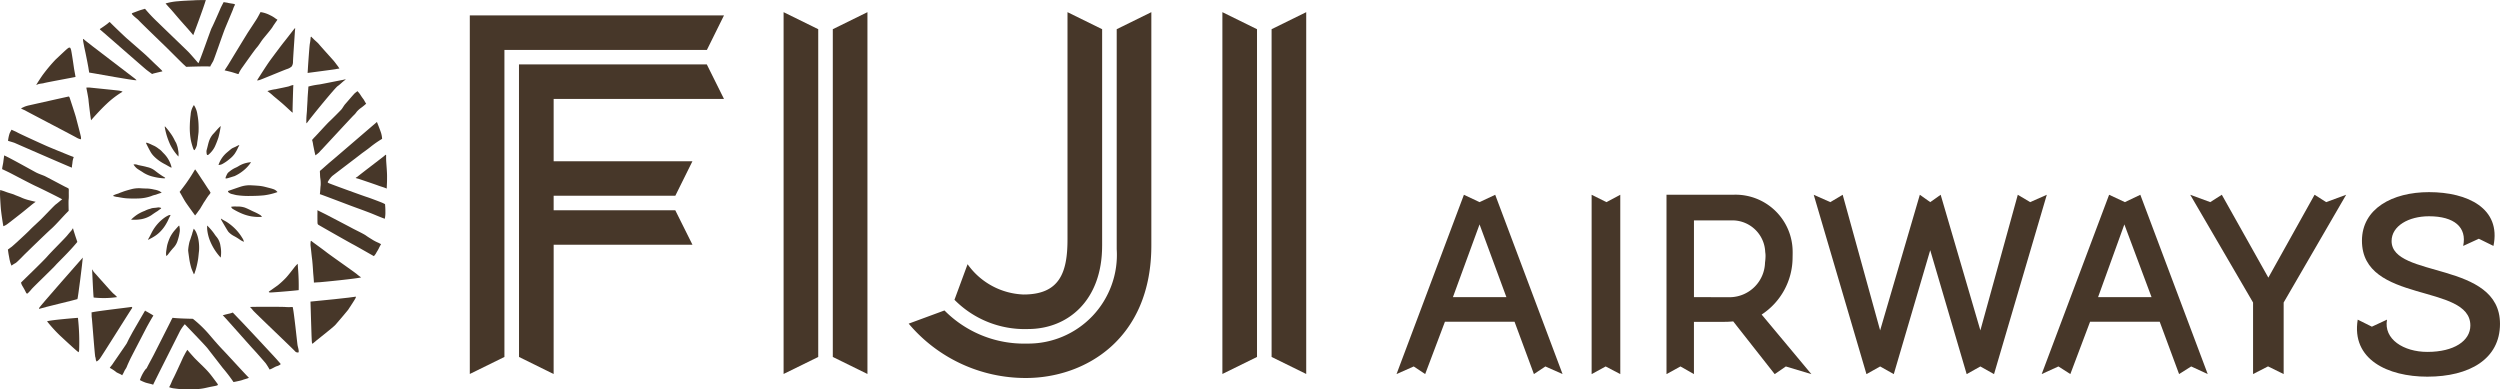 <svg id="LA" xmlns="http://www.w3.org/2000/svg" viewBox="0 0 166.942 26">
  <title>logo_pos_FJ</title>
  <g>
    <path id="path66537" d="M108.198,24.982l-.976-.512-.938.512V13.006l.992.492.921-.492Z" transform="translate(0)" style="fill: #473729"/>
    <path id="path66543" d="M128.894,16.707l2.434,8.276.914-.512.913.512,3.524-11.977-1.111.492-.826-.492-2.499,9.056-2.652-9.056-.696.492-.695-.492-2.651,9.056-2.501-9.056-.826.492-1.108-.492,3.522,11.977.914-.512.911.512Z" transform="translate(0)" style="fill: #473729"/>
    <path id="path66549" d="M150.452,24.979V20.201l-4.196-7.196,1.337.492.772-.492,3.108,5.535,3.087-5.535.774.492,1.335-.492-4.174,7.196v4.778l-1.043-.513Z" transform="translate(0)" style="fill: #473729"/>
    <path id="path66555" d="M162.093,25.153c-2.652,0-5.087-1.154-4.652-3.809l.945.47,1.011-.47c-.24,1.306,1.108,2.155,2.696,2.155,1.783,0,2.869-.74,2.869-1.764,0-2.831-7.239-1.437-7.239-5.661,0-2.135,2.021-3.244,4.477-3.244,2.589,0,4.828,1.088,4.305,3.592l-.977-.48-1.045.48c.261-1.241-.586-1.981-2.283-1.981-1.369,0-2.498.653-2.498,1.654,0,2.505,7.239,1.306,7.239,5.531,0,2.351-2.043,3.526-4.849,3.526" transform="translate(0)" style="fill: #473729"/>
    <path id="path66561" d="M113.117,19.843V14.717h2.631a2.198,2.198,0,0,1,2.128,2.113,1.582,1.582,0,0,1,.02.292,3.45,3.45,0,0,1-.033.41,2.374,2.374,0,0,1-2.283,2.313Zm4.52,1.162a4.56,4.56,0,0,0,2.066-3.778c.001-.055.008-.38.004-.435a3.815,3.815,0,0,0-3.905-3.79h-4.518V24.982l.005-.002.926-.51.901.512V21.494l2.12-.003s.194,0,.503-.029l2.77,3.521.744-.512,1.706.512Z" transform="translate(0)" style="fill: #473729"/>
    <path id="path66567" d="M99.845,13.006l4.498,11.973-1.147-.509-.766.509-1.294-3.495H96.488L95.169,24.979l-.764-.509-1.149.509,4.5-11.973,1.043.492Zm-2.823,6.835h3.57l-1.792-4.856Z" transform="translate(0)" style="fill: #473729"/>
    <path id="path66573" d="M142.924,13.006,147.425,24.979l-1.104-.509-.809.509-1.294-3.495h-4.649l-1.318,3.495-.796-.509-1.117.509,4.502-11.973,1.054.492Zm-2.821,6.835h3.57l-1.815-4.856Z" transform="translate(0)" style="fill: #473729"/>
    <g id="g66241">
      <path id="path66243" d="M5.283,23.399c-.029.113-.021.13-.057.111-.257-.205-.99-.889-1.241-1.123a9.322,9.322,0,0,1-.843-.931c.265-.092,2.018-.232,2.063-.232a14.701,14.701,0,0,1,.078,2.175" transform="translate(0)" style="fill: #473729;fill-rule: evenodd"/>
    </g>
    <g id="g66247">
      <path id="path66249" d="M7.82,19.839a6.168,6.168,0,0,1-1.564.029c-.025-.045-.105-1.885-.105-1.885.044.058.093.156.12.184.027.029.572.644.653.731.08.087.559.639.668.724a1.864,1.864,0,0,1,.227.218" transform="translate(0)" style="fill: #473729;fill-rule: evenodd"/>
    </g>
    <g id="g66253">
      <path id="path66255" d="M13.622,13.504c-.12.209-.185.307-.227.384-.041.077-.126.174-.176.25a2.753,2.753,0,0,1-.192.249c-.173-.237-.432-.595-.59-.824-.159-.228-.344-.604-.443-.748.228-.296.357-.464.441-.583.109-.154.295-.427.414-.626.119-.198.18-.299.18-.299.161.213.366.544.511.757.145.213.322.5.398.603a.966.966,0,0,1,.07.103.614.614,0,0,0,.043.081c.01.014.012.012.006.027a.733.733,0,0,1-.115.157c-.038.049-.075.101-.11.153-.058.085-.111.173-.168.259-.013.02-.028.037-.04.057" transform="translate(0)" style="fill: #473729;fill-rule: evenodd"/>
    </g>
    <g id="g66259">
      <path id="path66261" d="M7.526,24.3c.045-.068.903-1.311.929-1.357.027-.046.112-.229.163-.328.051-.099.164-.299.208-.385.045-.086.863-1.493.863-1.493.098.088.059.037.128.079.069.042.298.171.345.201.046.03.083.056.083.056-.087.122-.394.671-.471.819-.076.148-1.035,1.991-1.08,2.09-.045.098-.179.379-.223.5a.912.912,0,0,1-.12.21c-.049.086-.076.157-.111.224a1.64,1.64,0,0,1-.086.146c-.094-.09-.354-.162-.42-.237a2.558,2.558,0,0,0-.405-.261c.094-.135.131-.164.199-.264" transform="translate(0)" style="fill: #473729;fill-rule: evenodd"/>
    </g>
    <g id="g66265">
      <path id="path66267" d="M6.362,23.833c-.035-.109-.212-2.49-.232-2.612-.021-.124-.001-.282-.023-.352.095-.067,2.578-.348,2.639-.37.06-.021.112.038.059.098-.054.059-2.045,3.247-2.14,3.355a.782.782,0,0,1-.214.19c-.084-.145-.033-.139-.088-.308" transform="translate(0)" style="fill: #473729;fill-rule: evenodd"/>
    </g>
    <g id="g66271">
      <path id="path66273" d="M5.171,19.973c-.053.029-2.389.586-2.499.637-.11.053-.038-.047-.069-.034C2.644,20.471,5.529,17.2,5.529,17.2c-.016.285-.325,2.74-.359,2.773" transform="translate(0)" style="fill: #473729;fill-rule: evenodd"/>
    </g>
    <g id="g66277">
      <path id="path66279" d="M1.838,19.597c-.055.033-.098-.052-.098-.052-.112-.242-.234-.428-.275-.505a.852.852,0,0,1-.061-.17c.227-.231,1.45-1.4,1.75-1.743.299-.343,1.17-1.2,1.345-1.416.175-.216.265-.304.29-.344.025-.04.085-.129.085-.129.037.153.069.242.116.392.048.157.142.419.173.527-.558.68-1.314,1.387-1.459,1.56-.145.172-1.528,1.496-1.609,1.608a2.617,2.617,0,0,1-.257.274" transform="translate(0)" style="fill: #473729;fill-rule: evenodd"/>
    </g>
    <g id="g66283">
      <path id="path66285" d="M.769,17.739a1.588,1.588,0,0,1-.112-.335c-.023-.066-.048-.257-.072-.365-.023-.108-.048-.322-.058-.38.052-.021.142-.105.226-.159.085-.053,1.082-.975,1.23-1.133.148-.158.487-.463.711-.677.225-.214.918-.96,1.04-1.047.124-.087.361-.302.425-.33-.211-.126-1.448-.738-1.748-.874-.301-.134-1.571-.806-1.739-.891-.168-.086-.492-.237-.529-.252.006-.145.061-.331.078-.482.017-.151.054-.37.054-.434.195.057,1.981,1.059,2.149,1.145.169.086.458.185.551.226.094.041,1.286.678,1.391.728.106.049.191.094.191.094.034.035.041.042.036.209-.004.167.01.388-.008.531-.019.143.001.766.001.766-.383.372-.821.901-1.177,1.216-.355.316-1.706,1.635-1.706,1.635-.091.084-.558.579-.666.638a2.048,2.048,0,0,0-.268.17" transform="translate(0)" style="fill: #473729;fill-rule: evenodd"/>
    </g>
    <g id="g66289">
      <path id="path66291" d="M.957,13.001c.11.054.37.14.496.204a2.529,2.529,0,0,0,.311.114c.089.035.569.146.618.156,0,0-.05.036-.153.112-.11.081-.576.472-.818.662-.243.19-.811.637-.942.729a1.001,1.001,0,0,1-.245.128C.137,14.616.074,14.129.056,13.921c-.018-.208-.066-.922-.054-1.066a.687.687,0,0,0,.005-.167A3.522,3.522,0,0,1,.41,12.82c.189.069.468.142.548.181" transform="translate(0)" style="fill: #473729;fill-rule: evenodd"/>
    </g>
    <g id="g66295">
      <path id="path66297" d="M4.794,11.194c-.45-.179-3.793-1.639-3.821-1.653C.946,9.527.537,9.405.537,9.405A2.29,2.29,0,0,1,.648,8.891c.032-.068.123-.231.123-.231.113.063.258.109.396.19.138.08,1.601.749,1.961.907.36.157,1.609.664,1.669.683a1.335,1.335,0,0,1,.128.049,1.265,1.265,0,0,0-.087.377c-.01.099-.037.215-.032.252a.239.239,0,0,1-.009.076" transform="translate(0)" style="fill: #473729;fill-rule: evenodd"/>
    </g>
    <g id="g66301">
      <path id="path66303" d="M5.393,9.302c.034-.041.009-.089.016-.128.007-.039-.276-1.094-.332-1.318-.058-.224-.404-1.263-.412-1.291-.009-.028-.04-.124-.08-.119-.085.012-2.452.547-2.602.579a2.464,2.464,0,0,0-.304.084,2.666,2.666,0,0,0-.275.131c.093.066.234.106.31.155s3.35,1.756,3.415,1.806a1.042,1.042,0,0,0,.264.101" transform="translate(0)" style="fill: #473729;fill-rule: evenodd"/>
    </g>
    <g id="g66307">
      <path id="path66309" d="M2.545,5.624a1.197,1.197,0,0,1-.129.049c.116-.192.358-.57.495-.748a10.741,10.741,0,0,1,.801-.947c.231-.216.598-.564.701-.654.103-.09.16-.13.16-.13a.334.334,0,0,1,.094-.015c.04.024.042.051.074.137.038.117.178,1.084.196,1.215.018.13.1.549.106.607-.102.026-2.002.373-2.116.414-.069.024-.299.035-.381.073" transform="translate(0)" style="fill: #473729;fill-rule: evenodd"/>
    </g>
    <g id="g66313">
      <path id="path66315" d="M6.082,8.03c-.044-.222-.164-1.226-.173-1.368-.01-.142-.145-.809-.145-.809a1.209,1.209,0,0,1,.22-.006c.112.012,1.942.195,2,.211.058.017.16.029.198.069a6.011,6.011,0,0,0-1.07.817c-.422.391-.963,1.005-1.029,1.087" transform="translate(0)" style="fill: #473729;fill-rule: evenodd"/>
    </g>
    <g id="g66319">
      <path id="path66321" d="M9.094,5.362c-.205.003-2.662-.431-2.786-.458-.123-.027-.353-.059-.353-.059-.057-.419-.198-1.082-.243-1.306-.046-.226-.135-.6-.157-.774-.025-.191-.013-.214.108-.082.063.069,3.234,2.475,3.33,2.555.098.08.147.125.1.124" transform="translate(0)" style="fill: #473729;fill-rule: evenodd"/>
    </g>
    <g id="g66325">
      <path id="path66327" d="M10.845,4.766c-.185.04-.542.128-.61.146-.066.019-.064.043-.096.017-.017-.013-.249-.179-.367-.272-.12-.093-2.999-2.614-3.059-2.657-.059-.044-.054-.059-.013-.083.041-.023.428-.286.515-.366.086-.079.116-.081.116-.081.056.074.973.953,1.158,1.114.317.274.932.812,1.152,1.006.219.194.64.613.77.731.131.12.37.356.387.373a.411.411,0,0,1,.047.071" transform="translate(0)" style="fill: #473729;fill-rule: evenodd"/>
    </g>
    <g id="g66331">
      <path id="path66333" d="M8.866,1.004C8.81.942,8.757.898,8.877.858,8.998.818,9.269.706,9.446.655c.176-.05.236-.07.236-.07a10.333,10.333,0,0,0,.868.915c.279.278,1.857,1.79,2.023,1.959.167.168.674.763.674.763.108-.156.82-2.241.89-2.36.07-.118.539-1.182.575-1.276.036-.094.223-.445.223-.445.115.024.214.03.29.051.087.025.307.051.369.065a.265.265,0,0,1,.106.051,1.433,1.433,0,0,0-.147.334c-.062.154-.366.875-.512,1.226-.147.351-.743,2.106-.81,2.223s-.169.287-.195.356c-.182-.037-1.607.016-1.607.016a1.397,1.397,0,0,0-.131-.126c-.062-.047-1.086-1.075-1.233-1.217-.147-.142-1.715-1.655-1.798-1.757-.064-.079-.275-.221-.4-.358" transform="translate(0)" style="fill: #473729;fill-rule: evenodd"/>
    </g>
    <g id="g66337">
      <path id="path66339" d="M12.904,2.349c-.157-.205-.506-.587-.808-.929-.302-.342-.648-.762-.735-.849-.086-.089-.305-.339-.305-.339a3.926,3.926,0,0,1,.839-.149c.382-.037.823-.049,1.045-.062.216-.014.397-.014.535-.015.139-0.0.267-.005.267-.005-.12.452-.837,2.349-.837,2.349" transform="translate(0)" style="fill: #473729;fill-rule: evenodd"/>
    </g>
    <g id="g66343">
      <path id="path66345" d="M14.999,4.698c.079-.13.198-.302.264-.412.066-.11,1.217-2.007,1.317-2.157.099-.151.506-.768.58-.889.074-.122.236-.433.236-.433a1.993,1.993,0,0,1,.64.209,1.896,1.896,0,0,1,.376.229c.062.036.115.073.115.073-.207.296-.282.403-.317.466-.073.138-.532.672-.656.829-.124.157-.267.408-.412.568-.144.16-.842,1.155-.953,1.308a2.542,2.542,0,0,0-.206.329c-.051.109-.037.144-.117.119-.094-.029-.344-.111-.47-.143-.126-.031-.397-.096-.397-.096" transform="translate(0)" style="fill: #473729;fill-rule: evenodd"/>
    </g>
    <g id="g66349">
      <path id="path66351" d="M17.162,5.371c.177-.285.658-1.035.846-1.296.188-.26.82-1.105.965-1.282.144-.177.613-.79.691-.881.08-.09.035.041.026.229-.008.174-.127,1.839-.125,1.993a.558.558,0,0,1-.084.301.817.817,0,0,1-.308.173c-.138.04-1.742.71-1.845.737a.714.714,0,0,1-.166.026" transform="translate(0)" style="fill: #473729;fill-rule: evenodd"/>
    </g>
    <g id="g66355">
      <path id="path66357" d="M19.518,7.512c-.138-.119-.39-.36-.584-.532-.192-.173-.536-.451-.682-.576a3.507,3.507,0,0,0-.396-.321,2.804,2.804,0,0,1,.559-.128c.133-.031.826-.167.898-.196a1.237,1.237,0,0,1,.198-.067c.094-.017.079-.05.07.122-.009.173-.046,1.484-.044,1.552.003.067.024.182-.019.145" transform="translate(0)" style="fill: #473729;fill-rule: evenodd"/>
    </g>
    <g id="g66361">
      <path id="path66363" d="M20.543,8.15c-.066.082-.088.097-.085.065a4.324,4.324,0,0,1,.008-.447c.005-.09.033-.354.033-.434s.034-.55.038-.706c.002-.158.058-.781.055-.848a5.025,5.025,0,0,1,.729-.14c.187-.029,1.384-.272,1.502-.292.117-.02.198-.043.244-.053.046-.009-.013.038-.109.112-.097.074-.278.255-.41.343-.132.089-.964,1.098-1.158,1.334-.195.235-.793.976-.845,1.065" transform="translate(0)" style="fill: #473729;fill-rule: evenodd"/>
    </g>
    <g id="g66367">
      <path id="path66369" d="M21.064,10.374c-.049-.166-.131-.595-.153-.699a1.918,1.918,0,0,0-.072-.334c.087-.077.092-.112.159-.171.066-.059.851-.927.995-1.056.143-.13.739-.727.811-.811.072-.086.174-.273.255-.36.082-.087.574-.671.646-.729.074-.058.164-.127.164-.127a1.522,1.522,0,0,1,.23.296c.094.15.188.256.219.315a1.952,1.952,0,0,0,.133.227,4.42,4.42,0,0,1-.414.33,1.8,1.8,0,0,0-.222.214,1.212,1.212,0,0,1-.19.223c-.099.087-2.08,2.236-2.147,2.302-.068.066-.127.137-.168.183a3.145,3.145,0,0,1-.245.197" transform="translate(0)" style="fill: #473729;fill-rule: evenodd"/>
    </g>
    <g id="g66373">
      <path id="path66375" d="M22.664,4.579a2.326,2.326,0,0,0-.272.043c-.067.015-1.851.249-1.851.249s.018-.243.023-.353c.006-.11.099-1.478.126-1.598a2.932,2.932,0,0,0,.046-.326c.009-.064-.001-.111.03-.137.023-.019.05.024.075.053.035.04.023.013.095.092.072.08.281.244.373.361.093.119.862.967.962,1.082.099.114.179.233.257.331a1.901,1.901,0,0,1,.136.202" transform="translate(0)" style="fill: #473729;fill-rule: evenodd"/>
    </g>
    <g id="g66379">
      <path id="path66381" d="M21.936,12.071c-.05.074-.085.106.008.155.092.049,2.271.841,2.539.926.267.085.905.332,1.018.378a1.9,1.9,0,0,1,.211.103c.013.162.025.291.023.499a1.988,1.988,0,0,1-.04.476c-.229-.079-.643-.255-.837-.334-.195-.08-.745-.285-.993-.374-.247-.088-.69-.256-.91-.34-.222-.083-1.49-.567-1.596-.595.028-.164.033-.459.054-.589a2.295,2.295,0,0,0-.028-.5c-.015-.127-.015-.32-.023-.378-.013-.088.027-.107.101-.167.073-.059.411-.369.619-.54.209-.17,2.801-2.403,2.874-2.462.073-.059.213-.186.213-.186s.242.597.291.779a1.686,1.686,0,0,1,.056.35,6.823,6.823,0,0,0-.792.551c-.233.189-.506.371-.615.459-.109.089-1.847,1.41-1.92,1.468a1.564,1.564,0,0,0-.255.319" transform="translate(0)" style="fill: #473729;fill-rule: evenodd"/>
    </g>
    <g id="g66385">
      <path id="path66387" d="M25.821,12.594c-.128-.07-.397-.138-.557-.2-.16-.062-1.232-.425-1.339-.459a1.418,1.418,0,0,1-.166-.047c-.028-.018.107-.075.156-.125.048-.05,1.642-1.266,1.72-1.33.078-.062.152-.161.15-.038-.003.12,0,.284.002.331.013.236.059.741.059,1.032,0,.149,0,.322-.005.433-.005.111-.012.309-.019.403" transform="translate(0)" style="fill: #473729;fill-rule: evenodd"/>
    </g>
    <g id="g66391">
      <path id="path66393" d="M25.446,16.304c-.04.07-.097.168-.139.259a2.406,2.406,0,0,1-.156.272.968.968,0,0,1-.185.269c-.062-.032-1.231-.702-1.388-.781-.157-.079-2.272-1.277-2.323-1.317-.052-.04-.052-.094-.055-.184-.002-.09-.005-.416-.002-.518.003-.102 0-.267 0-.267.23.119.521.257.681.342.161.085,1.409.735,1.635.858.225.122.781.384.929.494.147.109.338.217.467.301a2.823,2.823,0,0,0,.352.177c.081.039.183.095.183.095" transform="translate(0)" style="fill: #473729;fill-rule: evenodd"/>
    </g>
    <g id="g66397">
      <path id="path66399" d="M24.114,18.52c-.189.08-2.648.322-2.798.328-.149.006-.353.022-.353.022-.01-.253-.047-.571-.059-.791-.012-.222-.043-.628-.067-.802-.025-.174-.07-.655-.092-.814a1.162,1.162,0,0,1,.002-.331c.007-.074.04-.049.091-.004.039.038.651.471.948.704.296.232,1.933,1.372,2.045,1.476a2.414,2.414,0,0,0,.283.212" transform="translate(0)" style="fill: #473729;fill-rule: evenodd"/>
    </g>
    <g id="g66403">
      <path id="path66405" d="M19.947,19.374c-.442.055-1.866.169-1.932.157-.065-.013-.088-.042-.031-.08.058-.037.461-.323.567-.399a5.708,5.708,0,0,0,.534-.492c.157-.164.457-.559.545-.669a1.74,1.74,0,0,1,.251-.277c.006.099.013.228.022.34a14.068,14.068,0,0,1,.043,1.419" transform="translate(0)" style="fill: #473729;fill-rule: evenodd"/>
    </g>
    <g id="g66409">
      <path id="path66411" d="M20.893,22.934l-.048.014-.011-.042c-.036-.104-.089-2.684-.101-2.766.349-.026,2.884-.289,3.031-.331.009.055-.015.056-.023.1-.007.044-.47.74-.496.781-.025.041-.662.79-.839.992-.177.203-1.433,1.163-1.514,1.253" transform="translate(0)" style="fill: #473729;fill-rule: evenodd"/>
    </g>
    <g id="g66415">
      <path id="path66417" d="M19.872,23.063c.016.097.111.38.06.47a.238.238,0,0,1-.234-.08c-.066-.091-2.696-2.589-2.799-2.722a2.599,2.599,0,0,0-.204-.231c.209-.019,2.233-.019,2.378.002a3.282,3.282,0,0,0,.467-.004c.076.161.298,2.358.331,2.564" transform="translate(0)" style="fill: #473729;fill-rule: evenodd"/>
    </g>
    <g id="g66421">
      <path id="path66423" d="M18.002,24.675a4.418,4.418,0,0,0-.257-.414c-.082-.102-.66-.762-.889-1.005-.227-.244-1.884-2.126-1.945-2.167-.06-.041-.025-.035.051-.059.075-.023.225-.06.351-.088a1.559,1.559,0,0,0,.232-.072c.21.218.294.309.558.581.264.272,2.134,2.277,2.331,2.497.196.221.275.31.315.365a.62.62,0,0,1-.261.139c-.151.047-.301.168-.486.223" transform="translate(0)" style="fill: #473729;fill-rule: evenodd"/>
    </g>
    <g id="g66427">
      <path id="path66429" d="M16.624,25.226c-.086.052-.332.105-.438.15-.106.044-.592.137-.592.137a10.75,10.75,0,0,0-.727-.951c-.223-.292-.862-1.109-1.005-1.298-.143-.189-1.522-1.614-1.522-1.614a2.752,2.752,0,0,0-.323.462c-.118.243-1.775,3.514-1.79,3.579-.126-.057-.422-.104-.544-.156a2.418,2.418,0,0,1-.341-.156,2.597,2.597,0,0,1,.319-.639c.123-.18.103-.081.161-.205.057-.124.347-.651.427-.808.08-.156,1.125-2.217,1.158-2.287a1.567,1.567,0,0,1,.118-.219c.324.046,1.154.064,1.354.067a7.839,7.839,0,0,1,1.119,1.083c.393.463.664.767.961,1.076.297.308,1.564,1.703,1.664,1.778" transform="translate(0)" style="fill: #473729;fill-rule: evenodd"/>
    </g>
    <g id="g66433">
      <path id="path66435" d="M11.639,25.939a1.317,1.317,0,0,1-.294-.067l-.047-.012.009-.03c.118-.199.147-.342.266-.563.118-.222.411-.874.473-1.002.062-.128.183-.42.257-.542a3.256,3.256,0,0,1,.209-.363c.13.161.281.329.431.496.152.168.57.56.777.773a5.249,5.249,0,0,1,.449.522c.135.179.282.378.348.468.065.092.043.114-.172.158-.227.044-.263.048-.559.114a3.55,3.55,0,0,1-.765.099c-.202-.002-.214.013-.432.008a2.96,2.96,0,0,0-.3-0,6.084,6.084,0,0,1-.648-.06" transform="translate(0)" style="fill: #473729;fill-rule: evenodd"/>
    </g>
    <g id="g66439">
      <path id="path66441" d="M12.946,18.317c-.029-.075-.121-.273-.166-.402a4.555,4.555,0,0,1-.138-.605c-.019-.151-.081-.549-.077-.608a3.01,3.01,0,0,1,.056-.407,1.454,1.454,0,0,1,.071-.26c.022-.046.077-.242.11-.325.032-.084.039-.154.069-.235.024-.067.034-.12.067-.204a.946.946,0,0,1,.194.321,2.072,2.072,0,0,1,.125.449,3.051,3.051,0,0,1,.033.721c-.028.21-.041.458-.081.653a5.378,5.378,0,0,1-.15.632c-.048.109-.048.208-.111.27" transform="translate(0)" style="fill: #473729;fill-rule: evenodd"/>
    </g>
    <g id="g66445">
      <path id="path66447" d="M11.1,17.091a1.259,1.259,0,0,1-.008-.251c.008-.07.041-.309.074-.47a3.351,3.351,0,0,1,.186-.52,2.352,2.352,0,0,1,.318-.476c.101-.114.227-.26.255-.282.041-.047.055-.021.065.08a1,1,0,0,1,.015.277,3.315,3.315,0,0,1-.138.598,1.19,1.19,0,0,1-.261.474c-.146.153-.307.367-.36.434a.377.377,0,0,1-.144.137" transform="translate(0)" style="fill: #473729;fill-rule: evenodd"/>
    </g>
    <g id="g66451">
      <path id="path66453" d="M10.009,15.956c-.096.054-.162.071-.108.002.054-.07.204-.383.26-.488a2.807,2.807,0,0,1,.891-.981c.201-.117.215-.119.294-.133.055-.009.048.016-.018.13-.066.114-.092.222-.21.421a2.48,2.48,0,0,1-.412.557,2.156,2.156,0,0,1-.494.378c-.122.077-.146.075-.203.114" transform="translate(0)" style="fill: #473729;fill-rule: evenodd"/>
    </g>
    <g id="g66457">
      <path id="path66459" d="M10.123,14.36c.094-.068.19-.134.288-.197.036-.023.072-.045.108-.067.039-.024.067-.054.104-.08.02-.013.035-.025.053-.038A.426.426,0,0,0,10.748,13.928c.025-.028.011-.046-.02-.053a.422.422,0,0,0-.221-.017c-.15.027-.227.02-.33.039-.089.016-.097.035-.197.057a1.63,1.63,0,0,0-.314.126,2.687,2.687,0,0,0-.495.245,2.841,2.841,0,0,0-.419.342,2.833,2.833,0,0,0,.686-.031,1.862,1.862,0,0,0,.685-.275" transform="translate(0)" style="fill: #473729;fill-rule: evenodd"/>
    </g>
    <g id="g66463">
      <path id="path66465" d="M10.802,12.869c-.21.058-.28.091-.409.135a1.467,1.467,0,0,0-.295.091,2.785,2.785,0,0,1-.881.158,7.363,7.363,0,0,1-.793-.012c-.274-.022-.517-.085-.628-.092a1.409,1.409,0,0,1-.222-.056c-.03-.006-.038-.022.062-.078a1.984,1.984,0,0,1,.259-.089c.132-.062.23-.091.324-.127.137-.053.359-.114.557-.167a1.957,1.957,0,0,1,.585-.061c.159.01.348.02.48.019a2.393,2.393,0,0,1,.453.069,1.259,1.259,0,0,1,.383.119c.073.054.062.045.124.091" transform="translate(0)" style="fill: #473729;fill-rule: evenodd"/>
    </g>
    <g id="g66469">
      <path id="path66471" d="M13.052,9.931c-.068.11-.068.13-.136.029a4.547,4.547,0,0,1-.172-.603,4.679,4.679,0,0,1-.068-.996,6.599,6.599,0,0,1,.055-.695,1.264,1.264,0,0,1,.218-.651,1.506,1.506,0,0,1,.233.631,4.434,4.434,0,0,1,.08.795c.004.105.001.159-.001.327-.001.107-.038.331-.047.447-.01.116-.04.25-.051.367a.656.656,0,0,1-.058.237.956.956,0,0,1-.053.111" transform="translate(0)" style="fill: #473729;fill-rule: evenodd"/>
    </g>
    <g id="g66475">
      <path id="path66477" d="M13.903,10.344a1.643,1.643,0,0,0,.444-.552,5.519,5.519,0,0,0,.243-.625,6.755,6.755,0,0,0,.151-.751c-.177.14-.406.439-.516.541a1.415,1.415,0,0,0-.27.481c-.046.132-.108.423-.145.546a.419.419,0,0,0-.018.196.409.409,0,0,0,.028.149c.015.024.034.032.082.015" transform="translate(0)" style="fill: #473729;fill-rule: evenodd"/>
    </g>
    <g id="g66481">
      <path id="path66483" d="M14.591,11.018a1.832,1.832,0,0,1,.578-.847c.32-.267.289-.252.461-.327s.176-.09.289-.139c.113-.049.033.045-.016.138a2.688,2.688,0,0,1-.24.437,1.753,1.753,0,0,1-.329.335,2.746,2.746,0,0,1-.509.349.606.606,0,0,1-.233.053" transform="translate(0)" style="fill: #473729;fill-rule: evenodd"/>
    </g>
    <g id="g66487">
      <path id="path66489" d="M15.31,11.868a1.409,1.409,0,0,1-.163.044c-.039.006-.093.024-.086-.031a.362.362,0,0,1,.038-.112,1.418,1.418,0,0,1,.091-.187.583.583,0,0,1,.141-.133,1.732,1.732,0,0,1,.385-.243c.164-.068.224-.127.351-.187a1.618,1.618,0,0,1,.362-.134,2.068,2.068,0,0,1,.336-.056,2.407,2.407,0,0,1-.518.567,2.762,2.762,0,0,1-.583.363c-.133.04-.268.084-.353.108" transform="translate(0)" style="fill: #473729;fill-rule: evenodd"/>
    </g>
    <g id="g66493">
      <path id="path66495" d="M18.531,12.825a4.204,4.204,0,0,1-.909.219c-.321.031-.586.039-.975.042a5.331,5.331,0,0,1-.844-.055c-.125-.021-.215-.053-.274-.064a.621.621,0,0,1-.24-.097c-.034-.039-.129-.098.003-.139.132-.04.683-.242.879-.295a1.958,1.958,0,0,1,.548-.065c.229.013.324.016.493.031a2.654,2.654,0,0,1,.469.072c.147.039.405.099.549.149a.586.586,0,0,1,.231.128c.034.032.07.075.07.075" transform="translate(0)" style="fill: #473729;fill-rule: evenodd"/>
    </g>
    <g id="g66499">
      <path id="path66501" d="M17.493,14.482a3.231,3.231,0,0,1-.72-.036,2.95,2.95,0,0,1-.651-.197,4.584,4.584,0,0,1-.578-.298.285.285,0,0,1-.111-.141,1.388,1.388,0,0,1,.37-.017,1.508,1.508,0,0,1,.537.066c.211.078.438.202.59.269a3.535,3.535,0,0,1,.453.233.47.47,0,0,1,.111.121" transform="translate(0)" style="fill: #473729;fill-rule: evenodd"/>
    </g>
    <g id="g66505">
      <path id="path66507" d="M16.289,16.147a1.247,1.247,0,0,1-.294-.16,3.909,3.909,0,0,0-.379-.229,1.395,1.395,0,0,1-.358-.271c-.072-.09-.269-.437-.394-.648-.126-.21-.149-.28-.045-.205.104.076.211.117.343.202a3.432,3.432,0,0,1,.586.488,3.202,3.202,0,0,1,.428.562.664.664,0,0,1,.112.26" transform="translate(0)" style="fill: #473729;fill-rule: evenodd"/>
    </g>
    <g id="g66511">
      <path id="path66513" d="M14.736,17.2a3.717,3.717,0,0,1-.69-1.065,2.821,2.821,0,0,1-.21-.808c-.006-.052-.006-.21-.006-.21-.003-.08.009-.05.086.024a4.063,4.063,0,0,1,.387.462,1.793,1.793,0,0,0,.165.222,1.192,1.192,0,0,1,.255.606,2.133,2.133,0,0,1,.014.769" transform="translate(0)" style="fill: #473729;fill-rule: evenodd"/>
    </g>
    <g id="g66517">
      <path id="path66519" d="M10.958,11.909a3.703,3.703,0,0,1-.712-.106,2.159,2.159,0,0,1-.655-.263c-.168-.118-.323-.196-.452-.295a1.075,1.075,0,0,1-.167-.178.742.742,0,0,1-.055-.083.471.471,0,0,1,.171-.002.443.443,0,0,1,.124.036c.038.014.439.083.596.135a1.277,1.277,0,0,1,.533.238,6.185,6.185,0,0,0,.534.382c.1.06.244.131.083.135" transform="translate(0)" style="fill: #473729;fill-rule: evenodd"/>
    </g>
    <g id="g66523">
      <path id="path66525" d="M11.45,11.203c-.128-.059-.306-.168-.406-.222a3.019,3.019,0,0,1-.373-.218,2.663,2.663,0,0,1-.384-.319,1.413,1.413,0,0,1-.26-.351c-.107-.19-.206-.397-.242-.466-.036-.069-.078-.138.115-.065.193.074.244.114.382.17a1.678,1.678,0,0,1,.315.202,1.116,1.116,0,0,1,.188.151c.036.041.079.088.192.202a1.993,1.993,0,0,1,.464.82c.003.016.011.095.011.095" transform="translate(0)" style="fill: #473729;fill-rule: evenodd"/>
    </g>
    <g id="g66529">
      <path id="path66531" d="M11.916,10.453a3.4,3.4,0,0,1-.546-.785,4.93,4.93,0,0,1-.245-.646,4.615,4.615,0,0,1-.112-.473.222.222,0,0,1-.002-.116,4.015,4.015,0,0,1,.357.442,2.77,2.77,0,0,1,.289.478c.038.091.104.17.133.263a2.139,2.139,0,0,1,.08.258c.017.102.044.226.052.343a1.502,1.502,0,0,1-.007.235" transform="translate(0)" style="fill: #473729;fill-rule: evenodd"/>
    </g>
    <g id="g66577">
      <path id="path66579" d="M48.346,1.028H31.372V24.973L33.684,23.836V3.333H47.205l1.141-2.305" transform="translate(0)" style="fill: #473729"/>
    </g>
    <g id="g66583">
      <path id="path66585" d="M48.346,6.608l-1.147-2.306h-12.543L34.658,23.836l2.312,1.141.002-8.633H46.241l-1.149-2.305H36.971v-.969h8.126l1.142-2.303H36.971V6.608Z" transform="translate(0)" style="fill: #473729"/>
    </g>
    <g id="g66589">
      <path id="path66591" d="M52.326.812V24.973l2.313-1.137V1.95Z" transform="translate(0)" style="fill: #473729"/>
    </g>
    <g id="g66595">
      <path id="path66597" d="M57.925.812V24.973l-2.313-1.137V1.95Z" transform="translate(0)" style="fill: #473729"/>
    </g>
    <g id="g66601">
      <path id="path66603" d="M81.627.812V24.973l2.312-1.137V1.95Z" transform="translate(0)" style="fill: #473729"/>
    </g>
    <g id="g66607">
      <path id="path66609" d="M87.225.812V24.973l-2.312-1.137V1.95Z" transform="translate(0)" style="fill: #473729"/>
    </g>
    <g id="g66613">
      <path id="path66615" d="M73.597,16.416V1.95L71.284.812v15.183c0,2.23-.54,3.671-2.938,3.671a4.798,4.798,0,0,1-3.734-2.023l-.876,2.376a6.588,6.588,0,0,0,4.907,1.953c2.672,0,4.953-1.908,4.953-5.557" transform="translate(0)" style="fill: #473729"/>
    </g>
    <g id="g66619">
      <path id="path66621" d="M76.883,16.39V.812L74.57,1.95V16.638a5.923,5.923,0,0,1-5.991,6.305,7.47,7.47,0,0,1-5.511-2.212l-2.389.881A10.204,10.204,0,0,0,68.513,25.241c3.918,0,8.37-2.572,8.37-8.851" transform="translate(0)" style="fill: #473729"/>
    </g>
  </g>
</svg>
